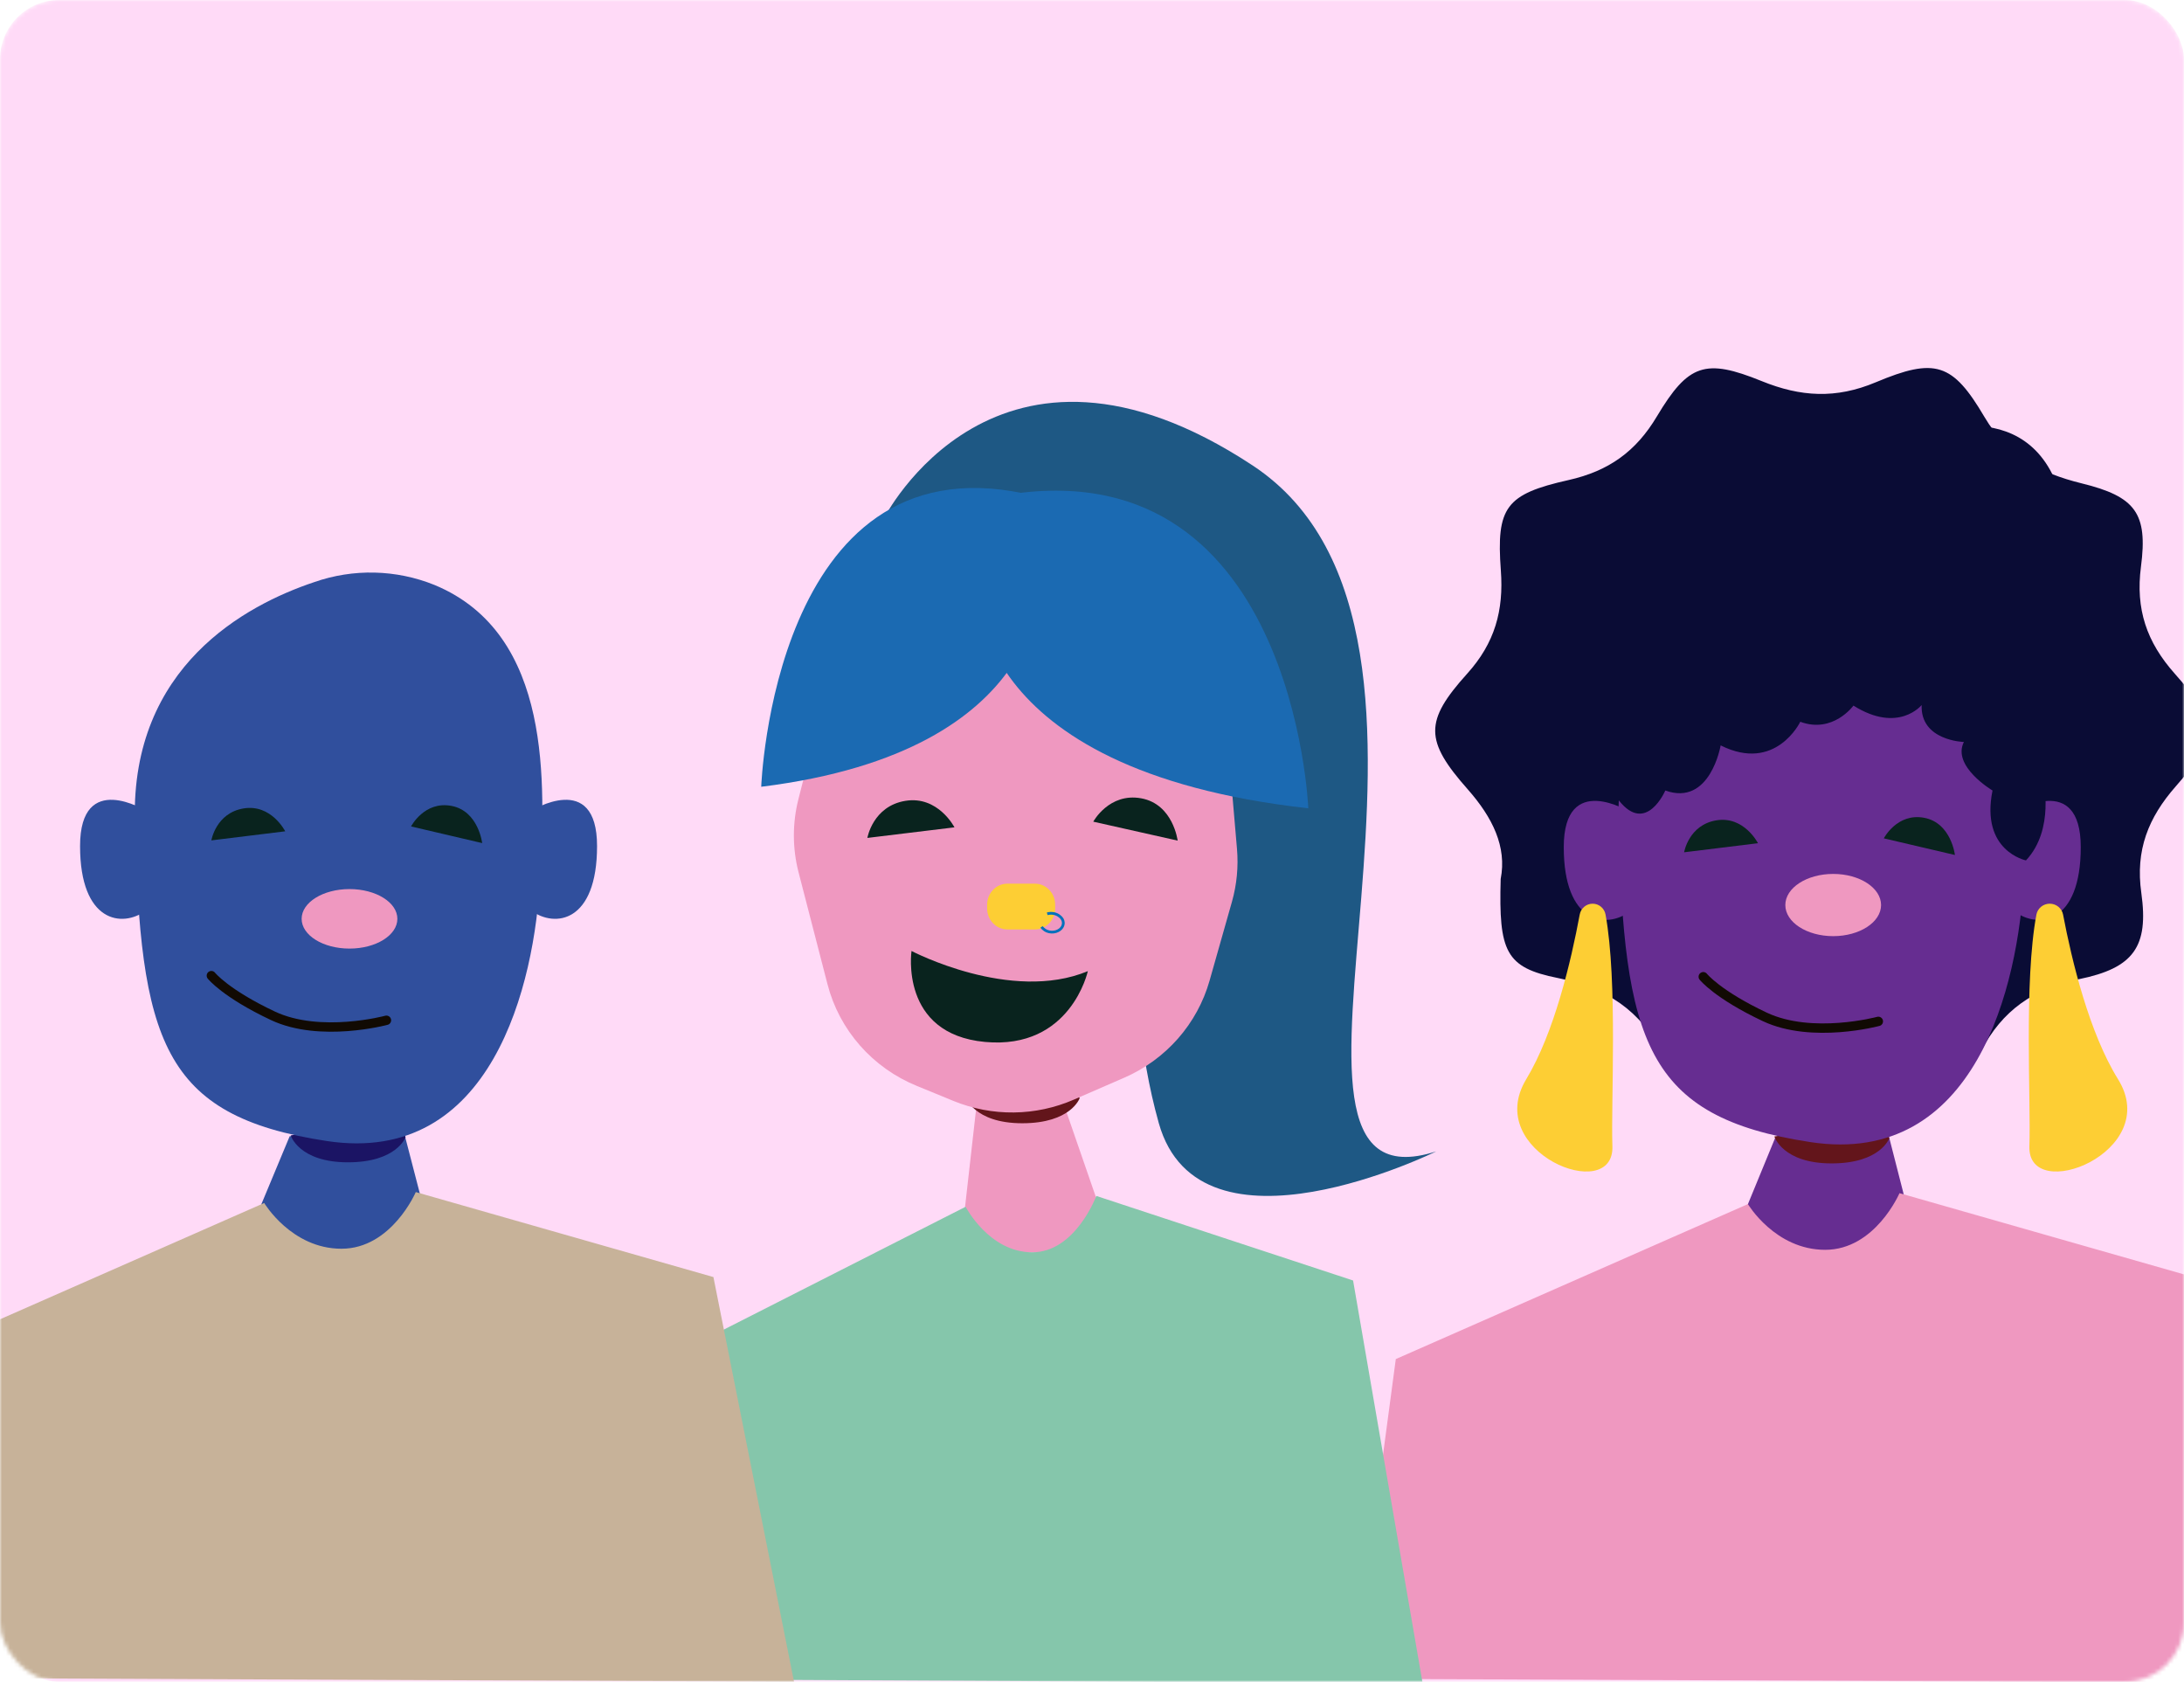 <svg width="552" height="425" viewBox="0 0 552 425" fill="none" xmlns="http://www.w3.org/2000/svg">
<mask id="mask0_93_7210" style="mask-type:alpha" maskUnits="userSpaceOnUse" x="0" y="0" width="552" height="425">
<rect width="552" height="425" rx="15" fill="#FFDAF7"/>
</mask>
<g mask="url(#mask0_93_7210)">
<rect width="552" height="425" rx="15" fill="#FFDAF7"/>
<path d="M379.294 222.12C380.892 213.952 377.217 206.561 370.989 199.486C360.048 187.132 359.985 182.252 370.844 170.215C377.799 162.507 380.093 154.289 379.335 144.151C378.152 128.173 380.57 124.876 396.432 121.313C406.637 119.026 413.509 114.064 418.782 105.213C426.724 91.941 431.011 90.521 445.253 96.3C455.094 100.302 464.011 100.843 474.112 96.596C489.091 90.307 493.514 91.695 501.549 105.335C507.32 115.136 515.573 119.547 526.12 122.14C539.719 125.478 542.895 129.664 541.12 143.222C539.729 153.891 542.532 162.222 549.674 170.246C560.356 182.242 560.325 186.887 549.954 198.669C542.947 206.632 539.688 214.851 541.214 225.652C543.124 239.261 539.231 244.621 525.497 247.429C514.005 249.777 506.012 255.371 500.728 265.581C495.445 275.79 487.078 278.853 476.603 273.687C465.434 268.225 454.804 268.133 443.582 273.687C433.751 278.618 425.281 276.413 420.246 266.398C414.682 255.341 406.014 249.613 393.733 247.143C380.539 244.509 378.775 240.496 379.294 222.12Z" fill="#0A0C35"/>
<path d="M509.229 205.172C509.229 205.172 525.905 194.794 525.905 214.075C525.905 233.356 515.264 234.841 509.229 230.354C503.194 225.867 509.229 205.172 509.229 205.172Z" fill="#662D91"/>
<path d="M411.912 205.172C411.912 205.172 395.236 194.794 395.236 214.075C395.236 233.356 405.877 234.841 411.912 230.354C417.947 225.867 411.912 205.172 411.912 205.172Z" fill="#662D91"/>
<path d="M448.726 287.398L435.335 319.967H485.806L476.536 283.734L450.456 287.327L448.726 287.398Z" fill="#662D91"/>
<path d="M477.509 287.623C477.509 287.623 475.33 293.991 462.934 293.991C450.538 293.991 448.472 287.196 448.472 287.196C448.472 287.196 475.557 282.216 477.509 287.623Z" fill="#63151B"/>
<path d="M484.849 148.105C475.113 144.168 464.273 143.915 454.364 147.394C437.034 153.203 408.137 168.733 409.086 207.683C410.426 263.225 415.818 282.267 457.601 288.612C499.385 294.956 510.179 248.941 511.519 221.968C512.673 198.847 514.869 160.566 484.849 148.105Z" fill="#662D91"/>
<path d="M480.091 301.51C480.091 301.51 473.949 315.827 461.303 315.827C448.657 315.827 441.781 304.271 441.781 304.271L352.785 343.438L342 424.226L575.685 425.249L555.315 322.985L480.091 301.51Z" fill="#EF98C0"/>
<path d="M444.323 213.08C444.323 213.08 440.816 206.146 433.812 207.297C426.808 208.447 425.656 215.372 425.656 215.372" fill="#09231E"/>
<path d="M494.102 216.055C494.102 216.055 493.165 207.942 486.326 206.654C479.486 205.365 476.126 211.85 476.126 211.85" fill="#09231E"/>
<path d="M474.744 258.1C474.744 258.1 458.031 262.612 446.049 256.967C434.068 251.321 430.496 246.818 430.496 246.818" stroke="#110A03" stroke-width="2.371" stroke-miterlimit="10" stroke-linecap="round"/>
<path d="M514.702 231.088C514.854 230.321 515.272 229.629 515.886 229.131C516.5 228.633 517.27 228.361 518.066 228.361C518.861 228.361 519.632 228.633 520.246 229.131C520.86 229.629 521.278 230.321 521.429 231.088C523.647 242.756 528.031 260.965 535.32 272.704C546.774 291.127 512.412 304.545 512.922 289.653C513.328 278.385 511.516 248.058 514.702 231.088Z" fill="#FDCE34"/>
<path d="M405.798 231.105C405.656 230.335 405.253 229.638 404.656 229.137C404.06 228.636 403.309 228.361 402.533 228.361C401.758 228.361 401.007 228.636 400.411 229.137C399.814 229.638 399.41 230.335 399.269 231.105C397.103 242.77 392.852 260.974 385.756 272.71C374.622 291.128 408.025 304.543 407.529 289.655C407.144 278.389 408.895 248.071 405.798 231.105Z" fill="#FDCE34"/>
<path d="M463.336 236.564C470.018 236.564 475.435 233.044 475.435 228.702C475.435 224.36 470.018 220.84 463.336 220.84C456.654 220.84 451.237 224.36 451.237 228.702C451.237 233.044 456.654 236.564 463.336 236.564Z" fill="#EF98C0"/>
<path d="M512.06 217.424C512.06 217.424 500.503 215.084 503.604 199.759C503.604 199.759 493.267 193.63 496.368 187.5C496.368 187.5 485.338 187.203 485.689 178.162C485.689 178.162 479.828 185.456 468.456 178.305C468.456 178.305 463.287 185.456 455.017 182.392C455.017 182.392 448.815 195.336 434.89 188.358C434.89 188.358 432.274 203.846 420.903 199.759C420.903 199.759 416.096 210.997 409.201 202.313C402.306 193.63 394.025 200.781 392.991 182.392C392.991 182.392 375.417 169.11 389.89 152.764C389.89 152.764 384.339 126.12 405.211 124.628C405.211 124.628 421.286 100.906 444.359 116.619C444.359 116.619 457.168 95.256 481.42 111.245C481.42 111.245 510.841 97.596 520.144 123.137C520.144 123.137 540.427 139.483 528.218 154.807C528.218 154.807 533.387 176.977 516.423 180.706C516.423 180.706 523.039 186.253 516.423 197.052C516.382 197.093 519.442 209.547 512.06 217.424Z" fill="#0A0C35"/>
<path d="M246.742 279.978L242.614 316.495H281.825L268.411 277.723L246.742 279.978Z" fill="#EF98C0"/>
<path d="M277.096 302.211C277.096 302.211 271.804 316.456 260.899 316.456C249.994 316.456 244.061 304.948 244.061 304.948L167.303 343.929L158 424.314L359.56 425.331L341.988 323.579L277.096 302.211Z" fill="#85C6AB"/>
<path d="M223.352 131.089C223.352 131.089 251.637 74.796 316.599 117.619C381.561 160.443 309.381 308.287 363 290.953C363 290.953 303.194 320.522 292.882 283.816C282.571 247.11 288.758 207.345 288.758 207.345L223.352 131.089Z" fill="#1E5884"/>
<path d="M272.883 277.508C272.883 277.508 270.714 283.845 258.38 283.845C246.046 283.845 243.99 277.083 243.99 277.083C243.99 277.083 270.94 272.128 272.883 277.508Z" fill="#63151B"/>
<path d="M307.025 149.011L312.643 214.502C313.032 218.998 312.601 223.526 311.371 227.873L305.711 247.823C304.179 253.217 301.452 258.212 297.728 262.448C294.004 266.684 289.375 270.056 284.171 272.324L271.383 277.885C266.614 279.96 261.466 281.061 256.252 281.12C251.038 281.18 245.865 280.197 241.048 278.231L231.737 274.412C226.202 272.156 221.278 268.659 217.358 264.2C213.437 259.742 210.627 254.444 209.151 248.729L201.826 220.398C200.259 214.309 200.259 207.932 201.826 201.843L213.424 156.17C215.235 148.9 219.204 142.326 224.826 137.285C230.448 132.245 237.468 128.967 244.99 127.869C248.759 127.33 252.581 127.248 256.371 127.625C275.987 129.662 304.956 128.643 307.025 149.011Z" fill="#EF98C0"/>
<path d="M262.843 146.001C262.843 146.001 265.951 189.676 192.396 198.817C192.396 198.817 195.504 111.468 258.699 124.672C262.578 131.089 264.044 138.635 262.843 146.001Z" fill="#1B6AB2"/>
<path d="M247.204 148.105C247.204 148.105 243.525 194.535 330.668 204.258C330.668 204.258 326.988 111.397 252.118 125.438C247.576 132.097 245.817 140.211 247.204 148.105Z" fill="#1B6AB2"/>
<path d="M261.572 223.305H254.612C251.785 223.305 249.493 225.686 249.493 228.624V229.549C249.493 232.487 251.785 234.868 254.612 234.868H261.572C264.399 234.868 266.691 232.487 266.691 229.549V228.624C266.691 225.686 264.399 223.305 261.572 223.305Z" fill="#FDCE34"/>
<path d="M241.238 209.067C241.238 209.067 237.106 201.031 228.852 202.369C220.598 203.706 219.225 211.742 219.225 211.742" fill="#09231E"/>
<path d="M297.648 212.421C297.648 212.421 296.522 203.199 288.42 201.731C280.317 200.262 276.322 207.635 276.322 207.635" fill="#09231E"/>
<path d="M230.384 240.311C230.384 240.311 255.499 253.503 274.946 245.408C274.946 245.408 270.642 265.296 248.965 263.297C227.288 261.298 230.384 240.311 230.384 240.311Z" fill="#09231E"/>
<path d="M264.684 230.918C265.226 230.767 265.81 230.746 266.366 230.857C266.922 230.968 267.427 231.206 267.82 231.542C268.11 231.755 268.343 232.013 268.504 232.301C268.664 232.59 268.75 232.902 268.755 233.218C268.759 233.534 268.683 233.848 268.531 234.139C268.379 234.43 268.155 234.694 267.871 234.912C267.588 235.13 267.251 235.299 266.883 235.408C266.516 235.517 266.124 235.563 265.733 235.545C265.341 235.526 264.959 235.443 264.61 235.3C264.26 235.157 263.951 234.957 263.701 234.713C263.524 234.568 263.373 234.403 263.251 234.224" stroke="#0071BC" stroke-width="0.691" stroke-miterlimit="10"/>
<path d="M134.229 204.897C134.229 204.897 150.905 194.519 150.905 213.8C150.905 233.081 140.264 234.566 134.229 230.079C128.194 225.592 134.229 204.897 134.229 204.897Z" fill="#304F9D"/>
<path d="M36.912 204.897C36.912 204.897 20.236 194.519 20.236 213.8C20.236 233.081 30.878 234.566 36.912 230.079C42.947 225.592 36.912 204.897 36.912 204.897Z" fill="#304F9D"/>
<path d="M73.218 287.124L59.644 319.694H110.806L101.409 283.461L74.972 287.054L73.218 287.124Z" fill="#304F9D"/>
<path d="M102.509 287.347C102.509 287.347 100.33 293.715 87.934 293.715C75.538 293.715 73.472 286.92 73.472 286.92C73.472 286.92 100.557 281.94 102.509 287.347Z" fill="#1B1464"/>
<path d="M109.849 147.83C100.113 143.893 89.273 143.64 79.364 147.119C62.034 152.927 33.137 168.458 34.086 207.408C35.426 262.95 40.818 281.992 82.601 288.336C124.385 294.68 135.179 248.665 136.519 221.693C137.673 198.572 139.869 160.291 109.849 147.83Z" fill="#304F9D"/>
<path d="M105.091 301.236C105.091 301.236 98.949 315.553 86.303 315.553C73.657 315.553 66.781 303.997 66.781 303.997L-22.215 343.164L-33 423.952L200.685 424.975L180.315 322.712L105.091 301.236Z" fill="#C7B299"/>
<path d="M72.089 210.071C72.089 210.071 68.582 203.136 61.578 204.287C54.574 205.438 53.422 212.362 53.422 212.362" fill="#09231E"/>
<path d="M121.868 213.046C121.868 213.046 120.931 204.932 114.091 203.644C107.252 202.356 103.892 208.84 103.892 208.84" fill="#09231E"/>
<path d="M97.67 257.824C97.67 257.824 80.957 262.337 68.976 256.691C56.994 251.046 53.422 246.543 53.422 246.543" stroke="#110A03" stroke-width="2.371" stroke-miterlimit="10" stroke-linecap="round"/>
<path d="M88.336 239.708C95.018 239.708 100.435 236.341 100.435 232.188C100.435 228.035 95.018 224.668 88.336 224.668C81.654 224.668 76.237 228.035 76.237 232.188C76.237 236.341 81.654 239.708 88.336 239.708Z" fill="#EF98C0"/>
</g>
</svg>
